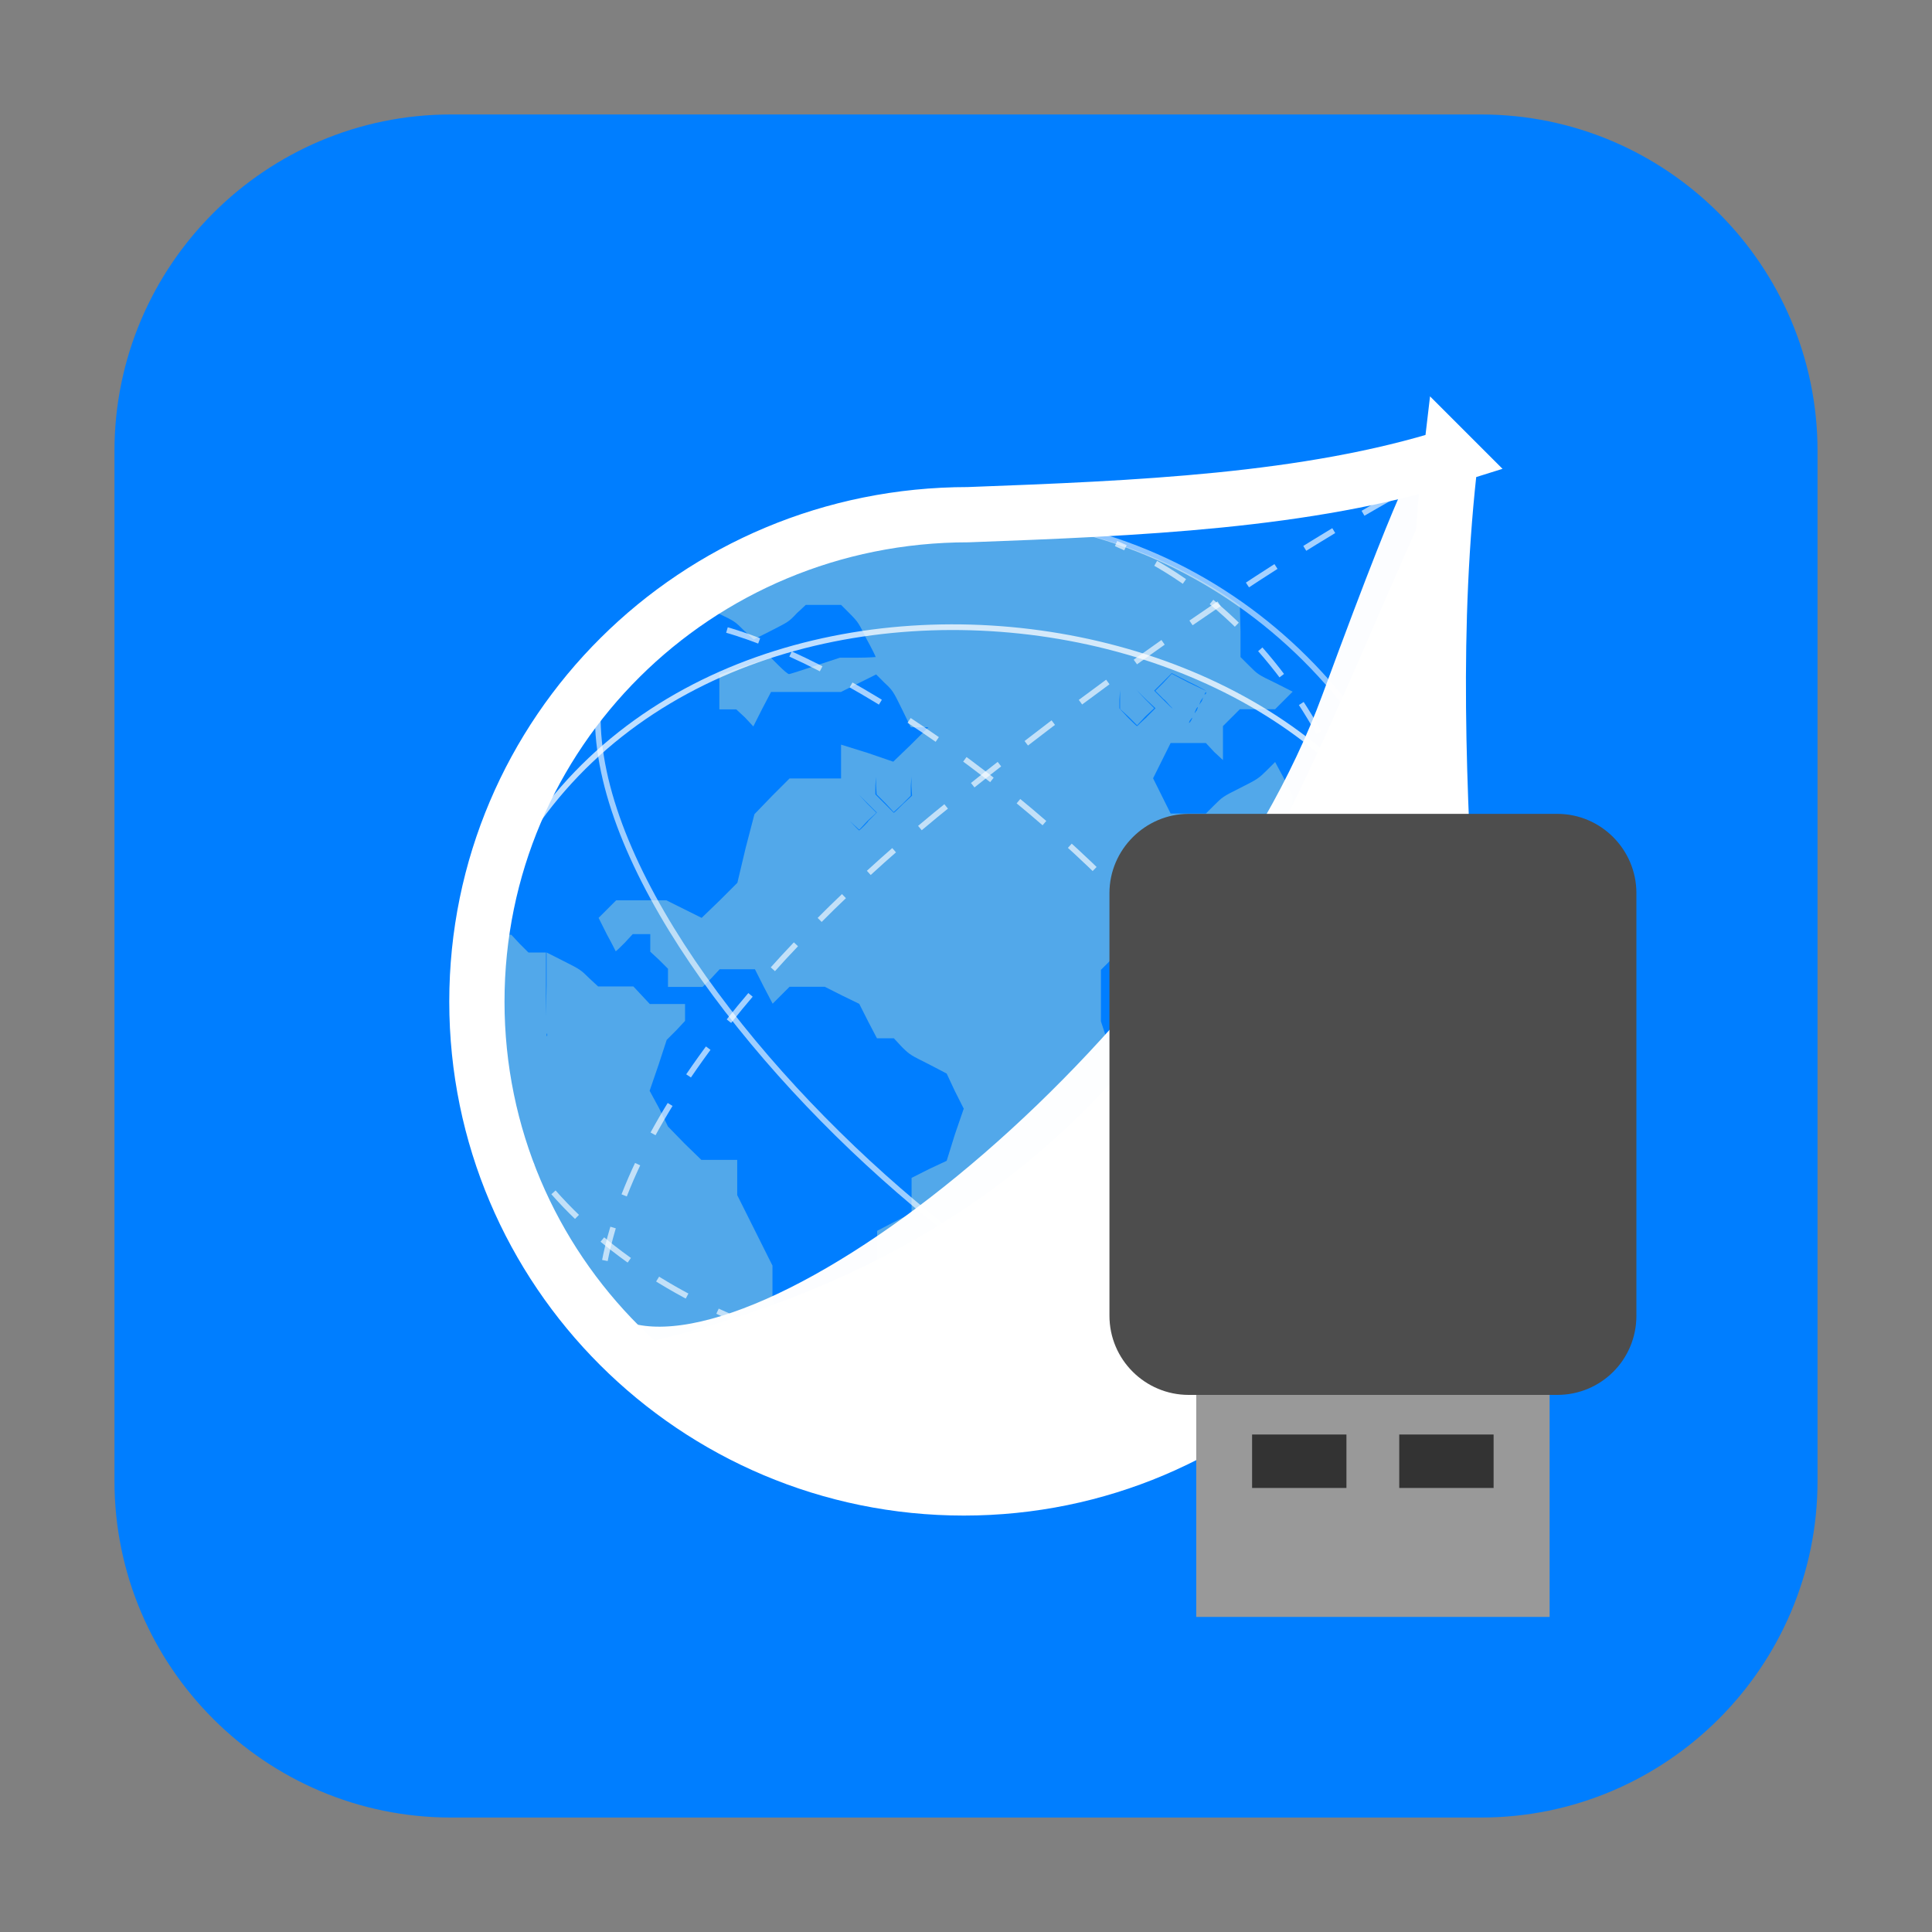 <svg height="12pt" viewBox="0 0 12 12" width="12pt" xmlns="http://www.w3.org/2000/svg" xmlns:xlink="http://www.w3.org/1999/xlink"><rect x="0" y="0" width="12" height="12" fill="#808080" stroke="none"/><filter id="a" height="100%" width="100%" x="0%" y="0%"><feColorMatrix in="SourceGraphic" type="matrix" values="0 0 0 0 1 0 0 0 0 1 0 0 0 0 1 0 0 0 1 0"/></filter><mask id="b"><g filter="url(#a)"><path d="m0 0h12v12h-12z" fill-opacity=".988"/></g></mask><clipPath id="c"><path d="m0 0h12v12h-12z"/></clipPath><path d="m2.801.711h6.398c1.152 0 2.09.938 2.09 2.09v6.398c0 1.152-.938 2.09-2.09 2.09h-6.398c-1.152 0-2.09-.938-2.09-2.09v-6.398c0-1.152.938-2.09 2.09-2.09zm0 0" fill="#007eff" fill-rule="evenodd"/><path d="m5.844 9.254c-.66-.027-1.289-.273-1.805-.707-.086-.07-.246-.227-.324-.316-.32-.363-.551-.797-.664-1.266-.082-.32-.105-.645-.082-.98.008-.082.023-.191.027-.195 0 0 .016 0 .035.008.02.004.059.008.09.008h.055l.051.055.055.055h.109v.398l.004-.199v-.199l.109.055c.102.051.105.055.156.105l.055.051h.219l.102.109h.219v.105l-.055.059-.059.059-.051.156-.055.16.059.109.055.113.102.105.105.102h.223v.219l.219.438v.219l.051.102c.043.09.062.133.105.266l.055.164.055.055.059.055h.215l-.055-.055c-.055-.055-.055-.059-.109-.164l-.051-.105.055-.16.051-.16.219-.109v-.324l.105-.055.109-.055v-.219l.109-.055.109-.051.051-.164.055-.16-.055-.109-.051-.109-.113-.059c-.109-.055-.113-.055-.164-.105l-.051-.055h-.105l-.055-.105-.055-.109-.105-.051-.109-.055h-.219l-.105.105-.055-.105-.055-.109h-.219l-.051.055-.055.055h-.215v-.113l-.055-.055-.055-.051v-.109h-.109l-.051.055c-.027.027-.051.051-.055.051 0 0-.023-.047-.055-.105l-.051-.102.109-.109h.312l.219.109.113-.109.109-.109.051-.215.055-.211.109-.113.109-.109h.32v-.105c0-.059 0-.105 0-.105s.074.023.164.051l.16.055.109-.105.109-.109h-.109l-.055-.113c-.055-.113-.059-.117-.109-.164l-.051-.051-.219.109h-.434l-.055.105-.055.109-.051-.055-.055-.051h-.105v-.215l.16-.055.16-.051.051.051c.027.027.055.051.062.051.004 0 .078-.023.16-.051l.156-.051h.109c.062 0 .113-.004.113-.004 0-.004-.023-.051-.055-.109-.051-.102-.051-.105-.105-.16l-.055-.055h-.219l-.055.051c-.051.055-.055.055-.16.109l-.109.055-.059-.055c-.055-.055-.059-.059-.156-.105l-.098-.051-.109-.008.051-.035c.418-.277.898-.441 1.414-.492.102-.008.383-.008.488 0 .531.051 1.012.215 1.434.496l.055.039.004.16v.16l.055.055c.051.051.055.055.16.105l.109.055-.109.109h-.219l-.105.105v.211l-.055-.051-.051-.055h-.219l-.109.219.109.219h.219l.051-.051c.051-.051.055-.055.164-.109.109-.055.113-.059.164-.109l.051-.051.055.102.051.105v.109l.113.113.109-.055.105-.055-.105-.109-.105-.105.051-.055.055-.051.215.215v.105h.105l.109.109h.121l.016.031c.02.059.043.129.066.199.008.039.02.074.02.082.004.008-.004.008-.109.008h-.109l-.219-.109-.109.055c-.109.055-.113.059-.164.109l-.055.051-.102-.051c-.102-.051-.105-.051-.16-.105l-.055-.059h-.332l-.219.109h-.215l-.051.055-.055.051v.328l-.109.109v.32l.109.328.105.055.105.051h.227l.109-.055.105-.055h.207l.219.109v.215l.109.219-.215.215.109.215.105.215v.215l.066.07.07.066-.016.016c-.137.148-.227.238-.348.336-.461.387-1.02.621-1.617.684-.074.008-.301.023-.336.02-.008 0-.059-.004-.117-.004zm-2.445-2.832c0-.004-.004-.004-.004.004 0 .008 0 .012.004.008 0 0 0-.008 0-.012zm1.992-1.32.055-.055-.113-.113.055.059.055.055-.055.051-.051.055-.059-.055-.055-.055.055.055c.031.031.055.059.059.059 0 0 .027-.023.055-.055zm.219-.109.055-.051-.004-.059v-.059l-.004.059v.059l-.051.051-.055.051-.051-.055-.055-.055-.004-.055v-.055l-.004.055v.055l.055.055c.031.031.059.059.059.059.004 0 .027-.023.059-.055zm1.512-.539.055-.055-.059-.055-.059-.059.055.059.055.055-.055.051-.051.055-.051-.051-.055-.051v-.117l-.004.059v.055l.051.055c.031.031.055.055.059.055 0 0 .027-.027.059-.055zm.277.02c.004-.008.008-.016.004-.016 0 0-.004.008-.012.016-.004.008-.008.016-.004.016 0 0 .008-.008.012-.016zm.035-.062c.004-.012.008-.02.004-.02 0 0-.008.008-.012.02-.004.008-.008.016-.004.016 0 0 .004-.008.012-.016zm-.203-.066-.055-.055.051-.051.051-.055.105.055c.059.027.105.051.109.051 0 0-.047-.027-.105-.055l-.109-.055-.109.109.055.055c.031.031.055.055.059.055 0 0-.023-.023-.051-.055zm.234.008c.004-.012.008-.023.008-.023s-.008.012-.016.023c-.004.012-.008.023-.008.023s.008-.012.016-.023zm.027-.055c-.004 0-.004 0-.008.008-.004.008-.004.008.004.004.004-.004.004-.008.004-.012zm0 0" fill="#52a8ea"/><g fill="none" stroke="#fff" transform="matrix(.321 0 0 .321 .855 .893)"><path d="m25.408 6.044c-.39 3.287-.231 6.488-.049 9.654.024.28.037.584.037.901 0 5.198-4.212 9.41-9.41 9.41s-9.422-4.212-9.422-9.41c0-5.198 4.224-9.422 9.508-9.422 3.263-.122 6.562-.256 9.337-1.132zm0 0" stroke-miterlimit="4.5" stroke-width="1.069"/><path d="m6.624 15.259c3.043-8.68 17.079-7.158 18.711.45" stroke-opacity=".749" stroke-width=".11"/><path d="m9.351 23.318c3.323 1.047 11.662-5.904 14.073-12.466 1.838-4.991 1.692-4.139 1.984-4.809" stroke-miterlimit="4.5" stroke-opacity=".988" stroke-width="1.069"/><g stroke-width=".11"><g stroke-dasharray=".658 .658" stroke-opacity=".647"><path d="m8.937 22.917c-.158-3.299 3.092-7.207 6.854-10.214 7.012-5.624 10.153-6.525 9.617-6.659"/><path d="m15.353 26.021c11.382-1.12 10.859-15.168 3.579-18.285"/><path d="m10.106 9.221c3.822-.207 15.01 8.826 12.356 14.158"/></g><path d="m8.998 10.232c-1.266 5.381 10.457 15.521 13.464 13.147" stroke-opacity=".62"/><path d="m6.697 18.047c2.556 7.036 16.763 8.424 18.662-1.108" stroke-dasharray=".658 .658" stroke-opacity=".647"/></g></g><g clip-path="url(#c)" mask="url(#b)"><path d="m16.217 7.213c4.65.097 8.497 3.725 9.13 8.229" style="fill:none;stroke-width:.109;stroke-linecap:round;stroke-linejoin:bevel;stroke:#fff;stroke-opacity:.553" transform="matrix(.321 0 0 .321 .855 .893)"/></g><path d="m3.855 8.375c3.547-.77 4.082-3.312 5.152-5.543-.023 2.133.238 4.723-.73 5.371-1.977 1.668-3.25 1.078-4.422.172zm0 0" fill="#fff"/><path d="m7.43 8.316h2.195v1.727h-2.195zm0 0" fill="#999"/><path d="m7.383 5.055h2.289c.273 0 .492.223.492.492v2.625c0 .273-.219.492-.492.492h-2.289c-.27 0-.492-.219-.492-.492v-2.625c0-.27.223-.492.492-.492zm0 0" fill="#4d4d4d"/><path d="m7.777 8.91h.586v.332h-.586zm0 0" fill="#333"/><path d="m8.691 8.91h.586v.332h-.586zm0 0" fill="#333"/></svg>